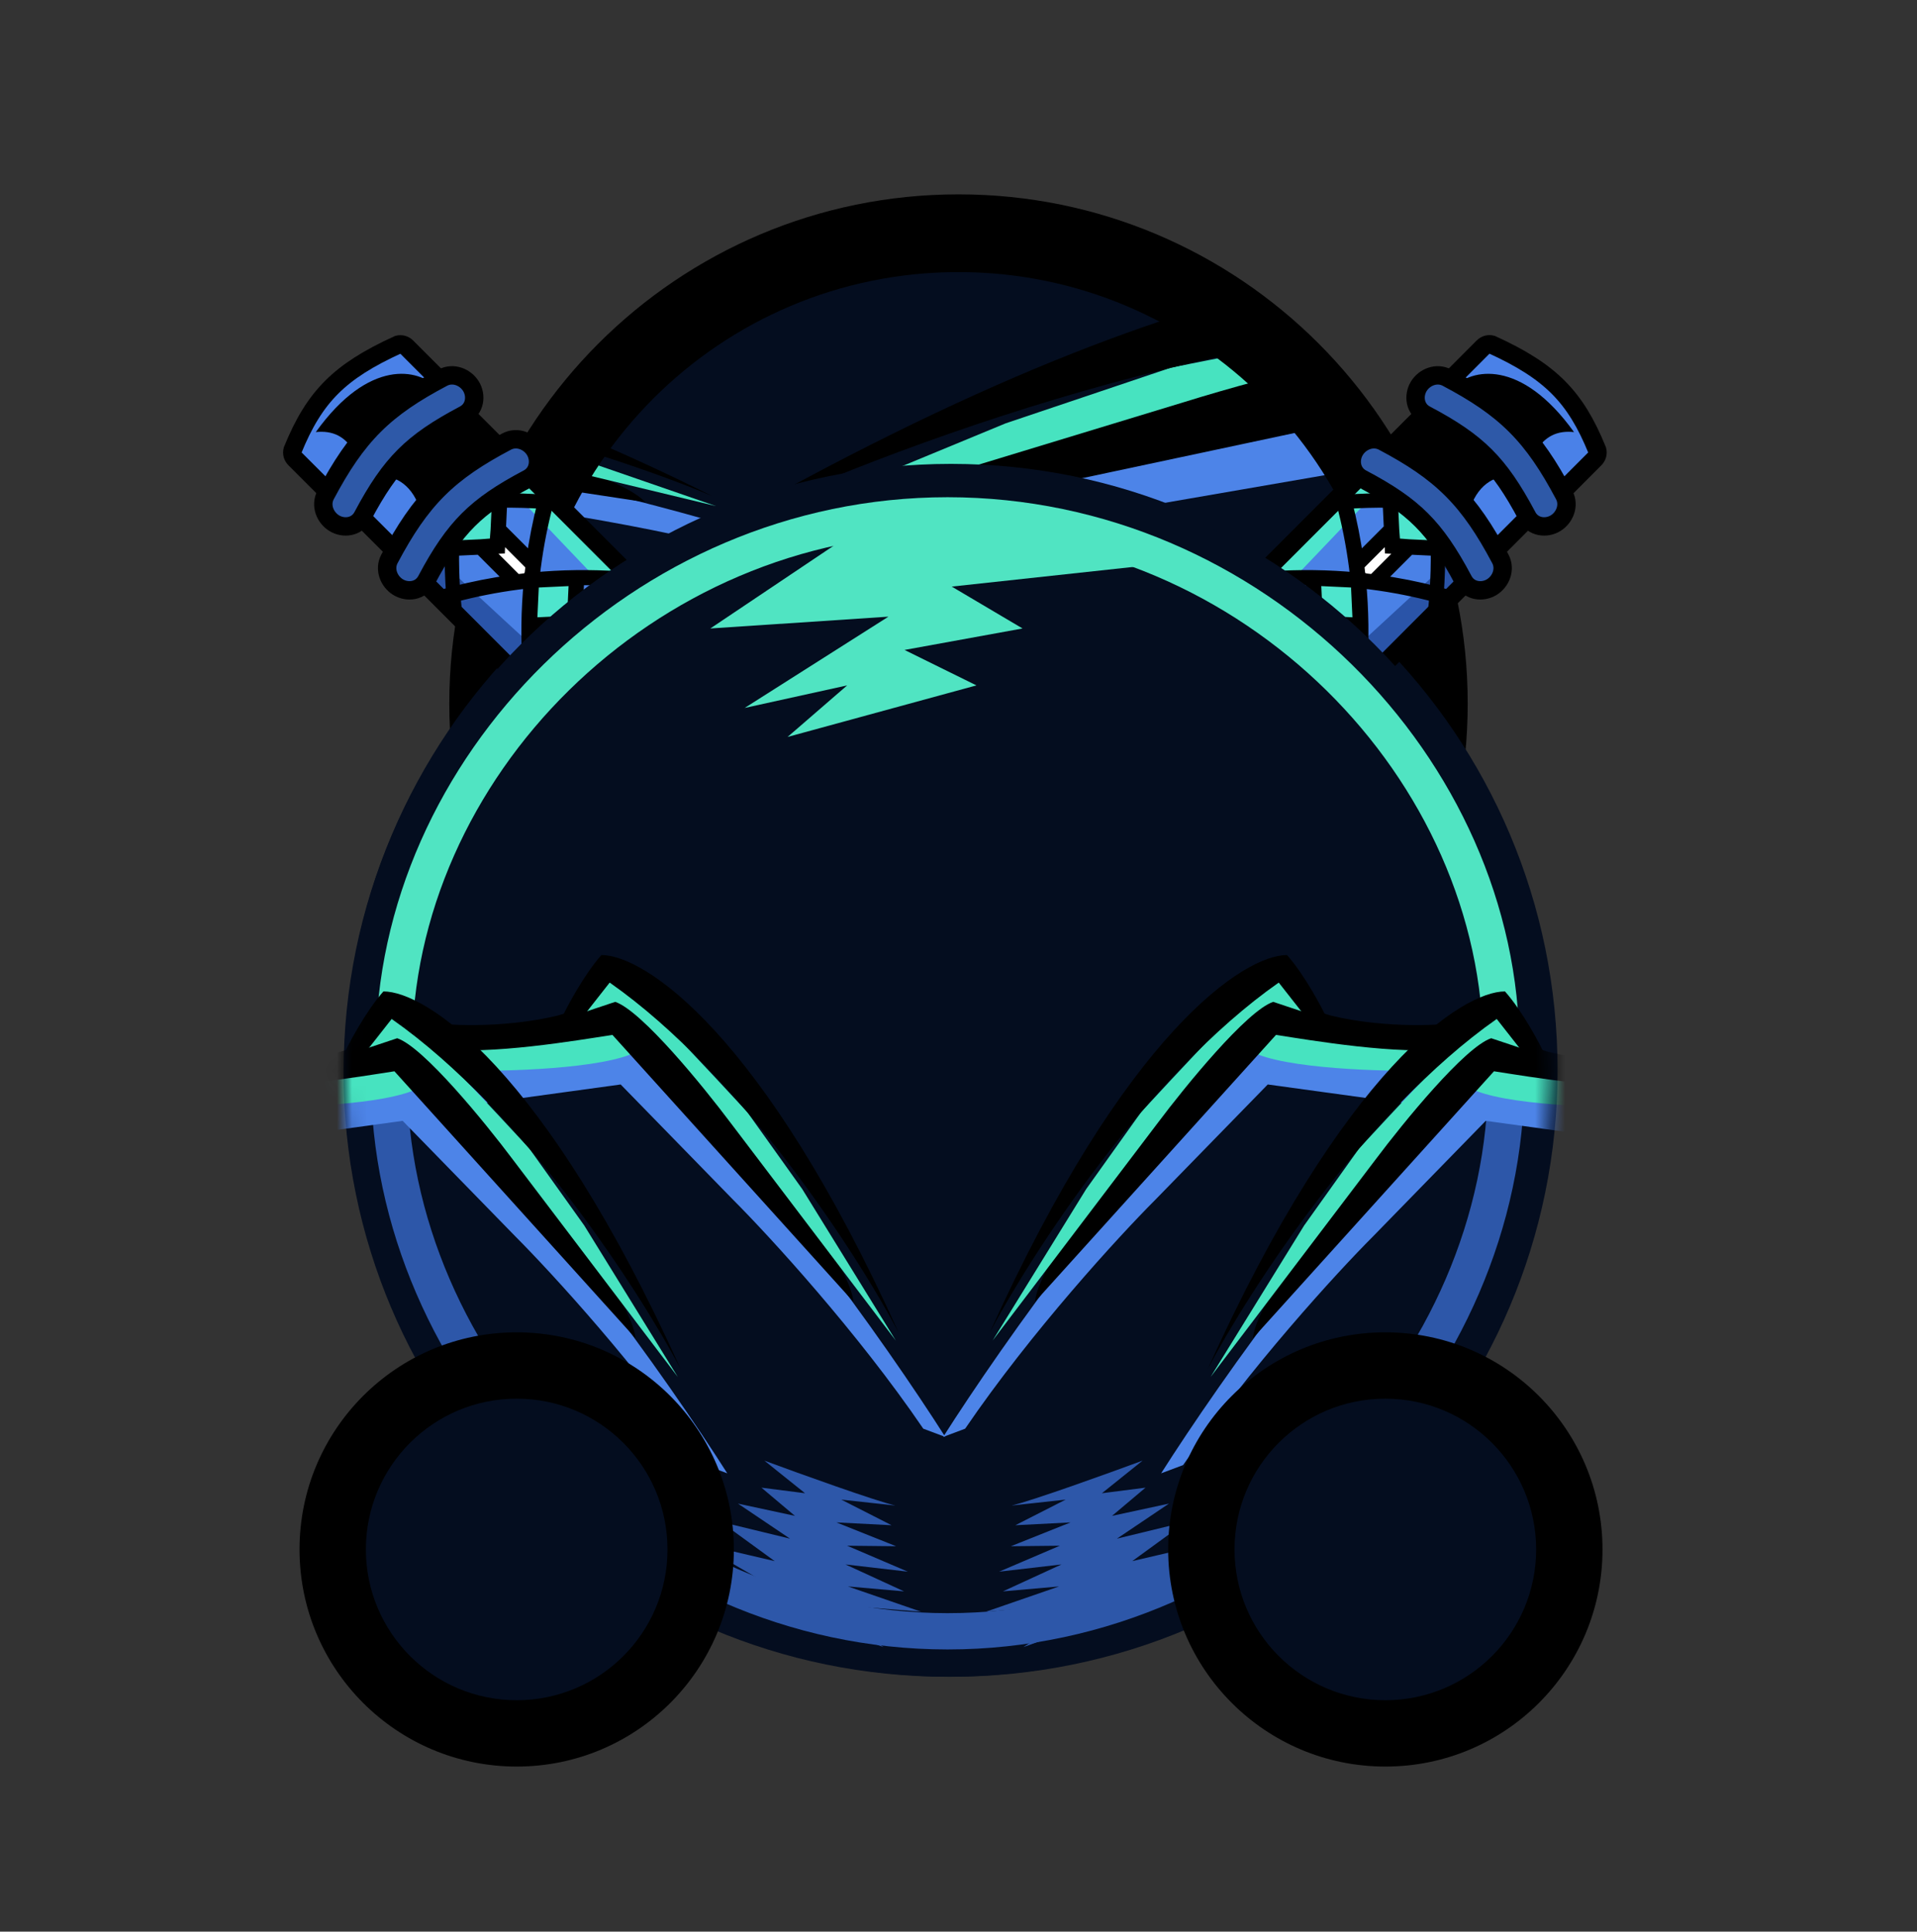 <svg width="128" height="129" viewBox="0 0 128 129" fill="none" xmlns="http://www.w3.org/2000/svg">
<rect x="0" y="0" width="128" height="129" fill="#333333" stroke="none"/>
<path d="M96.107 48.536C97.165 31.018 83.822 15.958 66.305 14.898C48.787 13.838 33.728 27.18 32.67 44.698C31.612 62.215 44.955 77.275 62.472 78.335C79.99 79.395 95.048 66.054 96.107 48.536Z" fill="#040D1F"/>
<mask id="mask0" mask-type="alpha" maskUnits="userSpaceOnUse" x="32" y="14" width="65" height="65">
<path d="M96.107 48.536C97.165 31.018 83.822 15.958 66.305 14.898C48.787 13.838 33.728 27.18 32.67 44.698C31.612 62.215 44.955 77.275 62.472 78.335C79.99 79.395 95.048 66.054 96.107 48.536Z" fill="#040D1F"/>
</mask>
<g mask="url(#mask0)">
<path d="M30.168 33.311L16.996 31.829L8.895 40.325L5.475 39.34L16.348 29.196C27.944 29.076 47.549 34.574 55.902 37.338L54.059 37.956C44.864 35.235 34.3 33.726 30.168 33.311Z" fill="#4D84E8"/>
<path d="M12.128 26.846L9.406 30.747C6.517 34.437 2.323 37.472 1.14 37.942L3.429 38.974C7.04 36.769 11.911 31.319 13.946 29.116L43.092 33.535C40.235 30.551 22.012 27.143 18.104 26.644C15.764 25.767 13.145 26.414 12.128 26.846Z" fill="black"/>
<path d="M10.97 25.767L10.867 29.288L12.444 26.878C14.601 26.068 22.43 27.666 26.075 28.567L47.804 33.797L34.06 29.047L26.584 27.013C22.523 26.445 14.113 25.312 12.953 25.325C11.794 25.337 11.148 25.625 10.97 25.767Z" fill="#47E3C0"/>
<path d="M9.176 24.624C9.044 26.794 9.578 29.747 9.862 30.953L11.108 29.954L11.109 25.942C24.353 24.959 40.929 30.325 47.561 33.131C23.405 21.076 11.906 22.437 9.176 24.624Z" fill="black"/>
<path d="M73.387 34.34L93.074 30.934L106.021 42.995L111.079 41.208L93.814 26.915C76.356 27.768 47.347 37.791 35.026 42.696L37.855 43.46C51.447 38.547 67.206 35.333 73.387 34.34Z" fill="#4D84E8"/>
<path d="M110.601 41.284L114.038 40.001C103.488 32.528 98.86 27.323 97.725 25.555L93.726 26.441C95.846 30.587 105.86 38.064 110.601 41.284Z" fill="#47E3C0"/>
<path d="M99.954 23.003L104.397 28.628C109.074 33.923 115.655 38.116 117.477 38.717L114.125 40.474C108.495 37.478 100.68 29.713 97.422 26.579L53.962 35.829C57.995 31.086 85.11 24.331 90.945 23.231C94.386 21.703 98.385 22.442 99.954 23.003Z" fill="black"/>
<path d="M101.598 21.276L102.066 26.564L99.478 23.079C96.161 22.052 84.525 25.156 79.121 26.836L46.894 36.645L67.15 28.271L78.217 24.544C84.275 23.327 96.828 20.872 98.574 20.786C100.32 20.701 101.318 21.077 101.598 21.276Z" fill="#47E3C0"/>
<path d="M104.193 19.396C104.586 22.648 104.046 27.14 103.727 28.979L101.762 27.588L101.403 21.551C81.389 21.255 56.927 30.807 47.198 35.62C82.468 15.328 99.891 16.349 104.193 19.396Z" fill="black"/>
</g>
<path fill-rule="evenodd" clip-rule="evenodd" d="M64 12.98C82.778 12.979 98 28.201 98 46.979C98 65.757 82.778 80.98 64 80.98C45.222 80.981 30 65.759 30 46.981C30 28.204 45.222 12.981 64 12.98ZM92.81 46.979C92.81 31.068 79.911 18.17 64 18.171C48.089 18.171 35.19 31.07 35.19 46.981C35.19 62.892 48.089 75.79 64 75.79C79.911 75.789 92.81 62.89 92.81 46.979Z" fill="black"/>
<path d="M23 71.479C23 49.111 41.144 30.979 63.5 30.979C85.856 30.979 104 49.111 104 71.479C104 93.847 85.856 111.979 63.5 111.979C41.144 111.979 23 93.847 23 71.479Z" fill="#040D1F"/>
<path d="M28.613 38.997L56.936 66.914L60.525 63.396L31.114 34.979C29.139 37.254 28.24 38.78 28.613 38.997Z" fill="#2A54A8"/>
<path d="M60.399 63.27L63.516 60.216L34.434 31.335C33.285 31.799 31.505 32.788 30.276 34.142L60.399 63.27Z" fill="#4EE5CD"/>
<path d="M60.709 63.944C54.418 60.66 35.599 43.273 28.746 36.835C29.549 33.443 32.221 32.233 33.281 31.807C50.663 49.907 57.631 57.681 60.709 63.944Z" fill="#4A81E6"/>
<path d="M32.152 36.648L34.079 38.827L35.551 38.598L35.592 37.312L33.54 35.258L33.395 36.44L32.152 36.648Z" fill="white"/>
<path d="M37.105 41.607L39.032 43.786L40.504 43.557L40.545 42.271L38.493 40.217L38.348 41.399L37.105 41.607Z" fill="white"/>
<path d="M42.1 46.607L44.027 48.786L45.498 48.558L45.54 47.271L43.488 45.217L43.343 46.4L42.1 46.607Z" fill="white"/>
<path d="M47.529 52.043L49.457 54.222L50.928 53.994L50.97 52.708L48.918 50.653L48.773 51.836L47.529 52.043Z" fill="white"/>
<path d="M52.524 57.044L54.451 59.223L55.923 58.994L55.964 57.708L53.913 55.654L53.767 56.837L52.524 57.044Z" fill="white"/>
<path d="M30.152 36.487L30.457 33.499L33.442 33.397L33.374 36.419L30.152 36.487Z" fill="#4EE5CD"/>
<path d="M35.308 41.649L35.613 38.66L38.598 38.559L38.53 41.581L35.308 41.649Z" fill="#4EE5CD"/>
<path d="M40.345 46.691L40.65 43.703L43.635 43.601L43.567 46.624L40.345 46.691Z" fill="#4EE5CD"/>
<path d="M45.45 51.802L45.755 48.814L48.739 48.712L48.672 51.734L45.45 51.802Z" fill="#4EE5CD"/>
<path d="M50.707 57.066L51.012 54.078L53.997 53.976L53.929 56.998L50.707 57.066Z" fill="#4EE5CD"/>
<path d="M55.778 62.142L56.083 59.154L59.068 59.052L59 62.075L55.778 62.142Z" fill="#4EE5CD"/>
<mask id="path-19-outside-1" maskUnits="userSpaceOnUse" x="25.13" y="28.442" width="40.282" height="40.329" fill="black">
<rect fill="white" x="25.13" y="28.442" width="40.282" height="40.329"/>
<path fill-rule="evenodd" clip-rule="evenodd" d="M29.42 39.812C29.672 39.739 29.929 39.668 30.191 39.599C30.12 38.615 30.092 37.655 30.1 36.722L30.096 36.722L30.102 36.588C30.112 35.784 30.15 35 30.212 34.238L30.237 33.692C30.064 33.71 29.892 33.73 29.721 33.751L30.498 32.973C30.477 33.144 30.457 33.316 30.439 33.49L30.98 33.465C31.741 33.403 32.523 33.365 33.327 33.355L33.466 33.348L33.466 33.353C34.397 33.344 35.356 33.373 36.339 33.444C36.369 33.328 36.4 33.213 36.432 33.099L36.624 33.291C36.608 33.348 36.593 33.405 36.578 33.462C36.656 33.468 36.735 33.474 36.814 33.481L36.957 33.625C36.819 33.613 36.681 33.602 36.543 33.592C36.193 34.915 35.899 36.36 35.699 37.911L35.615 38.636C37.441 38.463 39.398 38.423 41.462 38.572C41.492 38.457 41.523 38.342 41.555 38.228L41.747 38.42C41.731 38.477 41.716 38.533 41.7 38.591C41.779 38.597 41.858 38.603 41.937 38.61L42.129 38.803C41.97 38.789 41.812 38.776 41.654 38.765C41.255 40.28 40.931 41.955 40.736 43.765L40.75 43.764C42.572 43.591 44.525 43.552 46.585 43.701C46.615 43.586 46.646 43.471 46.677 43.356L46.87 43.549C46.854 43.605 46.839 43.662 46.823 43.719C46.902 43.726 46.98 43.732 47.059 43.739L47.252 43.931C47.093 43.918 46.934 43.905 46.777 43.894C46.426 45.226 46.133 46.683 45.935 48.245L45.86 48.894C47.686 48.721 49.643 48.681 51.708 48.83C51.738 48.714 51.769 48.599 51.8 48.485L51.992 48.678C51.977 48.734 51.962 48.791 51.946 48.848C52.025 48.855 52.103 48.861 52.182 48.868L52.374 49.06C52.216 49.047 52.057 49.034 51.9 49.023C51.552 50.342 51.261 51.782 51.064 53.327L50.986 54.004L51.436 53.983C52.219 53.919 53.025 53.88 53.853 53.869L53.958 53.864L53.958 53.868C54.872 53.86 55.812 53.887 56.775 53.955C56.809 53.825 56.843 53.697 56.879 53.569L57.115 53.807C57.1 53.863 57.084 53.92 57.069 53.977C57.148 53.983 57.226 53.99 57.305 53.997L57.497 54.189C57.338 54.175 57.18 54.163 57.023 54.151C56.627 55.653 56.305 57.312 56.11 59.102C57.992 58.926 60.014 58.892 62.147 59.061C62.163 59.004 62.178 58.947 62.194 58.891L63.61 60.309L61.413 62.509C61.595 61.366 61.826 60.286 62.09 59.276C61.051 59.203 60.039 59.177 59.058 59.192L58.917 62.203L55.909 62.344C55.894 63.327 55.92 64.34 55.993 65.38C57.002 65.115 58.08 64.884 59.222 64.702L56.751 67.176L55.182 65.605C55.378 65.547 55.577 65.492 55.779 65.437C55.61 63.301 55.644 61.277 55.82 59.393C54.031 59.588 52.374 59.911 50.875 60.307C50.9 60.664 50.932 61.024 50.969 61.387L50.777 61.194C50.748 60.912 50.722 60.632 50.7 60.353C50.499 60.408 50.3 60.463 50.104 60.52L49.867 60.283C50.132 60.206 50.403 60.131 50.678 60.059C50.61 59.094 50.583 58.154 50.592 57.239L50.588 57.239L50.593 57.138C50.603 56.309 50.642 55.502 50.706 54.719L50.727 54.263L50.072 54.338C48.521 54.536 47.075 54.828 45.752 55.178C45.778 55.535 45.809 55.895 45.846 56.258L45.654 56.066C45.625 55.783 45.6 55.503 45.578 55.224C45.376 55.279 45.177 55.334 44.981 55.392L44.788 55.199C45.041 55.126 45.298 55.054 45.559 54.985C45.41 52.919 45.45 50.959 45.623 49.131L44.999 49.203C43.429 49.401 41.967 49.696 40.629 50.049C40.655 50.406 40.686 50.766 40.723 51.129L40.531 50.937C40.502 50.654 40.477 50.374 40.455 50.095C40.253 50.15 40.054 50.206 39.858 50.263L39.666 50.07C39.918 49.997 40.175 49.926 40.437 49.856C40.288 47.796 40.327 45.842 40.499 44.02L40.5 44.001C38.692 44.196 37.019 44.521 35.506 44.92C35.532 45.277 35.563 45.637 35.6 46L35.408 45.808C35.379 45.526 35.354 45.245 35.332 44.967C35.13 45.021 34.931 45.077 34.735 45.134L34.543 44.941C34.795 44.868 35.052 44.797 35.314 44.728C35.165 42.663 35.204 40.705 35.377 38.879L35.377 38.874L34.653 38.958C33.104 39.158 31.66 39.452 30.339 39.803C30.364 40.14 30.394 40.48 30.429 40.823L30.285 40.679C30.256 40.397 30.231 40.116 30.209 39.838C30.007 39.892 29.808 39.948 29.612 40.005L29.42 39.812ZM30.246 36.715C30.233 37.639 30.257 38.59 30.322 39.565C31.528 39.252 32.834 38.987 34.227 38.797L32.062 36.63L30.246 36.715ZM35.504 37.742C35.466 38.039 35.431 38.341 35.4 38.647L35.388 38.647L35.387 38.659C35.083 38.69 34.781 38.725 34.484 38.763L32.341 36.617L33.315 36.571L33.36 35.595L35.504 37.742ZM33.373 35.317L35.538 37.484C35.727 36.09 35.992 34.782 36.305 33.575C35.331 33.51 34.382 33.486 33.459 33.498L33.373 35.317ZM33.165 35.39L33.251 33.563L30.442 33.695L30.31 36.507L32.123 36.422L33.092 36.348L33.165 35.39ZM35.576 38.999C35.581 38.949 35.586 38.9 35.591 38.85C35.639 38.845 35.687 38.84 35.736 38.836L38.393 38.711L38.283 41.06L38.248 41.51L37.784 41.546L35.452 41.655L35.576 38.999ZM35.417 41.862L37.205 41.778L39.35 43.926C37.974 44.113 36.683 44.374 35.49 44.682C35.426 43.717 35.404 42.776 35.417 41.862ZM40.518 43.775L40.51 43.775L40.51 43.783L39.603 43.888L37.491 41.773L37.793 41.75L38.457 41.719L38.487 41.07L38.511 40.752L40.623 42.866L40.518 43.775ZM41.416 38.748C41.108 39.943 40.848 41.235 40.661 42.613L38.515 40.465L38.599 38.676C39.513 38.663 40.453 38.685 41.416 38.748ZM40.612 49.811C40.549 48.846 40.527 47.905 40.54 46.99L42.327 46.906L44.472 49.054C43.097 49.242 41.806 49.503 40.612 49.811ZM43.417 45.928L43.364 46.632L42.648 46.686L40.575 46.783L40.698 44.14C40.703 44.086 40.708 44.032 40.714 43.979C40.766 43.974 40.818 43.968 40.87 43.963L43.515 43.839L43.417 45.928ZM43.579 46.847L42.657 46.891L42.607 46.895L44.73 49.02C45.031 48.982 45.336 48.947 45.645 48.915C45.676 48.606 45.711 48.301 45.75 47.999L43.627 45.873L43.621 45.938L43.579 46.847ZM45.784 47.741L43.638 45.593L43.722 43.805C44.635 43.792 45.575 43.814 46.539 43.877C46.231 45.072 45.971 46.364 45.784 47.741ZM45.735 54.94C45.672 53.98 45.65 53.045 45.663 52.135L47.465 52.05L49.595 54.183C48.22 54.371 46.929 54.632 45.735 54.94ZM50.77 54.014C50.801 53.715 50.835 53.42 50.872 53.128L48.769 51.022L48.736 51.587L48.717 51.992L48.268 52.013L47.749 52.043L49.853 54.149C50.144 54.112 50.439 54.078 50.737 54.047L50.739 54.016L50.77 54.014ZM50.907 52.87L48.776 50.737L48.861 48.934C49.769 48.921 50.704 48.943 51.662 49.006C51.354 50.201 51.094 51.493 50.907 52.87ZM48.654 48.983L48.532 51.579L48.52 51.793L48.26 51.808L45.713 51.928L45.844 49.115L48.654 48.983ZM50.96 54.237C50.94 54.428 50.922 54.62 50.906 54.814L50.803 57.024L53.468 56.899L53.608 56.888L53.618 56.764L53.744 54.08L51.532 54.183C51.34 54.2 51.149 54.217 50.96 54.237ZM53.807 57.088L53.478 57.103L52.851 57.151L54.931 59.233C55.232 59.195 55.537 59.16 55.846 59.128C55.877 58.819 55.912 58.514 55.951 58.212L53.871 56.13L53.822 56.774L53.807 57.088ZM52.555 57.147L50.786 57.229C50.773 58.133 50.794 59.061 50.855 60.013C52.037 59.71 53.314 59.453 54.674 59.267L52.555 57.147ZM56.729 54.132C56.426 55.315 56.17 56.593 55.985 57.955L53.866 55.833L53.949 54.063C54.851 54.05 55.779 54.071 56.729 54.132ZM55.913 62.139L58.721 62.008L58.853 59.196L58.821 59.197L57.096 59.278C56.754 59.302 56.416 59.332 56.082 59.365C56.048 59.7 56.019 60.04 55.994 60.384L55.914 62.113L55.913 62.139Z"/>
</mask>
<path fill-rule="evenodd" clip-rule="evenodd" d="M29.42 39.812C29.672 39.739 29.929 39.668 30.191 39.599C30.12 38.615 30.092 37.655 30.1 36.722L30.096 36.722L30.102 36.588C30.112 35.784 30.15 35 30.212 34.238L30.237 33.692C30.064 33.71 29.892 33.73 29.721 33.751L30.498 32.973C30.477 33.144 30.457 33.316 30.439 33.49L30.98 33.465C31.741 33.403 32.523 33.365 33.327 33.355L33.466 33.348L33.466 33.353C34.397 33.344 35.356 33.373 36.339 33.444C36.369 33.328 36.4 33.213 36.432 33.099L36.624 33.291C36.608 33.348 36.593 33.405 36.578 33.462C36.656 33.468 36.735 33.474 36.814 33.481L36.957 33.625C36.819 33.613 36.681 33.602 36.543 33.592C36.193 34.915 35.899 36.36 35.699 37.911L35.615 38.636C37.441 38.463 39.398 38.423 41.462 38.572C41.492 38.457 41.523 38.342 41.555 38.228L41.747 38.42C41.731 38.477 41.716 38.533 41.7 38.591C41.779 38.597 41.858 38.603 41.937 38.61L42.129 38.803C41.97 38.789 41.812 38.776 41.654 38.765C41.255 40.28 40.931 41.955 40.736 43.765L40.75 43.764C42.572 43.591 44.525 43.552 46.585 43.701C46.615 43.586 46.646 43.471 46.677 43.356L46.87 43.549C46.854 43.605 46.839 43.662 46.823 43.719C46.902 43.726 46.98 43.732 47.059 43.739L47.252 43.931C47.093 43.918 46.934 43.905 46.777 43.894C46.426 45.226 46.133 46.683 45.935 48.245L45.86 48.894C47.686 48.721 49.643 48.681 51.708 48.83C51.738 48.714 51.769 48.599 51.8 48.485L51.992 48.678C51.977 48.734 51.962 48.791 51.946 48.848C52.025 48.855 52.103 48.861 52.182 48.868L52.374 49.06C52.216 49.047 52.057 49.034 51.9 49.023C51.552 50.342 51.261 51.782 51.064 53.327L50.986 54.004L51.436 53.983C52.219 53.919 53.025 53.88 53.853 53.869L53.958 53.864L53.958 53.868C54.872 53.86 55.812 53.887 56.775 53.955C56.809 53.825 56.843 53.697 56.879 53.569L57.115 53.807C57.1 53.863 57.084 53.92 57.069 53.977C57.148 53.983 57.226 53.99 57.305 53.997L57.497 54.189C57.338 54.175 57.18 54.163 57.023 54.151C56.627 55.653 56.305 57.312 56.11 59.102C57.992 58.926 60.014 58.892 62.147 59.061C62.163 59.004 62.178 58.947 62.194 58.891L63.61 60.309L61.413 62.509C61.595 61.366 61.826 60.286 62.09 59.276C61.051 59.203 60.039 59.177 59.058 59.192L58.917 62.203L55.909 62.344C55.894 63.327 55.92 64.34 55.993 65.38C57.002 65.115 58.08 64.884 59.222 64.702L56.751 67.176L55.182 65.605C55.378 65.547 55.577 65.492 55.779 65.437C55.61 63.301 55.644 61.277 55.82 59.393C54.031 59.588 52.374 59.911 50.875 60.307C50.9 60.664 50.932 61.024 50.969 61.387L50.777 61.194C50.748 60.912 50.722 60.632 50.7 60.353C50.499 60.408 50.3 60.463 50.104 60.52L49.867 60.283C50.132 60.206 50.403 60.131 50.678 60.059C50.61 59.094 50.583 58.154 50.592 57.239L50.588 57.239L50.593 57.138C50.603 56.309 50.642 55.502 50.706 54.719L50.727 54.263L50.072 54.338C48.521 54.536 47.075 54.828 45.752 55.178C45.778 55.535 45.809 55.895 45.846 56.258L45.654 56.066C45.625 55.783 45.6 55.503 45.578 55.224C45.376 55.279 45.177 55.334 44.981 55.392L44.788 55.199C45.041 55.126 45.298 55.054 45.559 54.985C45.41 52.919 45.45 50.959 45.623 49.131L44.999 49.203C43.429 49.401 41.967 49.696 40.629 50.049C40.655 50.406 40.686 50.766 40.723 51.129L40.531 50.937C40.502 50.654 40.477 50.374 40.455 50.095C40.253 50.15 40.054 50.206 39.858 50.263L39.666 50.07C39.918 49.997 40.175 49.926 40.437 49.856C40.288 47.796 40.327 45.842 40.499 44.02L40.5 44.001C38.692 44.196 37.019 44.521 35.506 44.92C35.532 45.277 35.563 45.637 35.6 46L35.408 45.808C35.379 45.526 35.354 45.245 35.332 44.967C35.13 45.021 34.931 45.077 34.735 45.134L34.543 44.941C34.795 44.868 35.052 44.797 35.314 44.728C35.165 42.663 35.204 40.705 35.377 38.879L35.377 38.874L34.653 38.958C33.104 39.158 31.66 39.452 30.339 39.803C30.364 40.14 30.394 40.48 30.429 40.823L30.285 40.679C30.256 40.397 30.231 40.116 30.209 39.838C30.007 39.892 29.808 39.948 29.612 40.005L29.42 39.812ZM30.246 36.715C30.233 37.639 30.257 38.59 30.322 39.565C31.528 39.252 32.834 38.987 34.227 38.797L32.062 36.63L30.246 36.715ZM35.504 37.742C35.466 38.039 35.431 38.341 35.4 38.647L35.388 38.647L35.387 38.659C35.083 38.69 34.781 38.725 34.484 38.763L32.341 36.617L33.315 36.571L33.36 35.595L35.504 37.742ZM33.373 35.317L35.538 37.484C35.727 36.09 35.992 34.782 36.305 33.575C35.331 33.51 34.382 33.486 33.459 33.498L33.373 35.317ZM33.165 35.39L33.251 33.563L30.442 33.695L30.31 36.507L32.123 36.422L33.092 36.348L33.165 35.39ZM35.576 38.999C35.581 38.949 35.586 38.9 35.591 38.85C35.639 38.845 35.687 38.84 35.736 38.836L38.393 38.711L38.283 41.06L38.248 41.51L37.784 41.546L35.452 41.655L35.576 38.999ZM35.417 41.862L37.205 41.778L39.35 43.926C37.974 44.113 36.683 44.374 35.49 44.682C35.426 43.717 35.404 42.776 35.417 41.862ZM40.518 43.775L40.51 43.775L40.51 43.783L39.603 43.888L37.491 41.773L37.793 41.75L38.457 41.719L38.487 41.07L38.511 40.752L40.623 42.866L40.518 43.775ZM41.416 38.748C41.108 39.943 40.848 41.235 40.661 42.613L38.515 40.465L38.599 38.676C39.513 38.663 40.453 38.685 41.416 38.748ZM40.612 49.811C40.549 48.846 40.527 47.905 40.54 46.99L42.327 46.906L44.472 49.054C43.097 49.242 41.806 49.503 40.612 49.811ZM43.417 45.928L43.364 46.632L42.648 46.686L40.575 46.783L40.698 44.14C40.703 44.086 40.708 44.032 40.714 43.979C40.766 43.974 40.818 43.968 40.87 43.963L43.515 43.839L43.417 45.928ZM43.579 46.847L42.657 46.891L42.607 46.895L44.73 49.02C45.031 48.982 45.336 48.947 45.645 48.915C45.676 48.606 45.711 48.301 45.75 47.999L43.627 45.873L43.621 45.938L43.579 46.847ZM45.784 47.741L43.638 45.593L43.722 43.805C44.635 43.792 45.575 43.814 46.539 43.877C46.231 45.072 45.971 46.364 45.784 47.741ZM45.735 54.94C45.672 53.98 45.65 53.045 45.663 52.135L47.465 52.05L49.595 54.183C48.22 54.371 46.929 54.632 45.735 54.94ZM50.77 54.014C50.801 53.715 50.835 53.42 50.872 53.128L48.769 51.022L48.736 51.587L48.717 51.992L48.268 52.013L47.749 52.043L49.853 54.149C50.144 54.112 50.439 54.078 50.737 54.047L50.739 54.016L50.77 54.014ZM50.907 52.87L48.776 50.737L48.861 48.934C49.769 48.921 50.704 48.943 51.662 49.006C51.354 50.201 51.094 51.493 50.907 52.87ZM48.654 48.983L48.532 51.579L48.52 51.793L48.26 51.808L45.713 51.928L45.844 49.115L48.654 48.983ZM50.96 54.237C50.94 54.428 50.922 54.62 50.906 54.814L50.803 57.024L53.468 56.899L53.608 56.888L53.618 56.764L53.744 54.08L51.532 54.183C51.34 54.2 51.149 54.217 50.96 54.237ZM53.807 57.088L53.478 57.103L52.851 57.151L54.931 59.233C55.232 59.195 55.537 59.16 55.846 59.128C55.877 58.819 55.912 58.514 55.951 58.212L53.871 56.13L53.822 56.774L53.807 57.088ZM52.555 57.147L50.786 57.229C50.773 58.133 50.794 59.061 50.855 60.013C52.037 59.71 53.314 59.453 54.674 59.267L52.555 57.147ZM56.729 54.132C56.426 55.315 56.17 56.593 55.985 57.955L53.866 55.833L53.949 54.063C54.851 54.05 55.779 54.071 56.729 54.132ZM55.913 62.139L58.721 62.008L58.853 59.196L58.821 59.197L57.096 59.278C56.754 59.302 56.416 59.332 56.082 59.365C56.048 59.7 56.019 60.04 55.994 60.384L55.914 62.113L55.913 62.139Z" fill="black"/>
<path fill-rule="evenodd" clip-rule="evenodd" d="M29.42 39.812C29.672 39.739 29.929 39.668 30.191 39.599C30.12 38.615 30.092 37.655 30.1 36.722L30.096 36.722L30.102 36.588C30.112 35.784 30.15 35 30.212 34.238L30.237 33.692C30.064 33.71 29.892 33.73 29.721 33.751L30.498 32.973C30.477 33.144 30.457 33.316 30.439 33.49L30.98 33.465C31.741 33.403 32.523 33.365 33.327 33.355L33.466 33.348L33.466 33.353C34.397 33.344 35.356 33.373 36.339 33.444C36.369 33.328 36.4 33.213 36.432 33.099L36.624 33.291C36.608 33.348 36.593 33.405 36.578 33.462C36.656 33.468 36.735 33.474 36.814 33.481L36.957 33.625C36.819 33.613 36.681 33.602 36.543 33.592C36.193 34.915 35.899 36.36 35.699 37.911L35.615 38.636C37.441 38.463 39.398 38.423 41.462 38.572C41.492 38.457 41.523 38.342 41.555 38.228L41.747 38.42C41.731 38.477 41.716 38.533 41.7 38.591C41.779 38.597 41.858 38.603 41.937 38.61L42.129 38.803C41.97 38.789 41.812 38.776 41.654 38.765C41.255 40.28 40.931 41.955 40.736 43.765L40.75 43.764C42.572 43.591 44.525 43.552 46.585 43.701C46.615 43.586 46.646 43.471 46.677 43.356L46.87 43.549C46.854 43.605 46.839 43.662 46.823 43.719C46.902 43.726 46.98 43.732 47.059 43.739L47.252 43.931C47.093 43.918 46.934 43.905 46.777 43.894C46.426 45.226 46.133 46.683 45.935 48.245L45.86 48.894C47.686 48.721 49.643 48.681 51.708 48.83C51.738 48.714 51.769 48.599 51.8 48.485L51.992 48.678C51.977 48.734 51.962 48.791 51.946 48.848C52.025 48.855 52.103 48.861 52.182 48.868L52.374 49.06C52.216 49.047 52.057 49.034 51.9 49.023C51.552 50.342 51.261 51.782 51.064 53.327L50.986 54.004L51.436 53.983C52.219 53.919 53.025 53.88 53.853 53.869L53.958 53.864L53.958 53.868C54.872 53.86 55.812 53.887 56.775 53.955C56.809 53.825 56.843 53.697 56.879 53.569L57.115 53.807C57.1 53.863 57.084 53.92 57.069 53.977C57.148 53.983 57.226 53.99 57.305 53.997L57.497 54.189C57.338 54.175 57.18 54.163 57.023 54.151C56.627 55.653 56.305 57.312 56.11 59.102C57.992 58.926 60.014 58.892 62.147 59.061C62.163 59.004 62.178 58.947 62.194 58.891L63.61 60.309L61.413 62.509C61.595 61.366 61.826 60.286 62.09 59.276C61.051 59.203 60.039 59.177 59.058 59.192L58.917 62.203L55.909 62.344C55.894 63.327 55.92 64.34 55.993 65.38C57.002 65.115 58.08 64.884 59.222 64.702L56.751 67.176L55.182 65.605C55.378 65.547 55.577 65.492 55.779 65.437C55.61 63.301 55.644 61.277 55.82 59.393C54.031 59.588 52.374 59.911 50.875 60.307C50.9 60.664 50.932 61.024 50.969 61.387L50.777 61.194C50.748 60.912 50.722 60.632 50.7 60.353C50.499 60.408 50.3 60.463 50.104 60.52L49.867 60.283C50.132 60.206 50.403 60.131 50.678 60.059C50.61 59.094 50.583 58.154 50.592 57.239L50.588 57.239L50.593 57.138C50.603 56.309 50.642 55.502 50.706 54.719L50.727 54.263L50.072 54.338C48.521 54.536 47.075 54.828 45.752 55.178C45.778 55.535 45.809 55.895 45.846 56.258L45.654 56.066C45.625 55.783 45.6 55.503 45.578 55.224C45.376 55.279 45.177 55.334 44.981 55.392L44.788 55.199C45.041 55.126 45.298 55.054 45.559 54.985C45.41 52.919 45.45 50.959 45.623 49.131L44.999 49.203C43.429 49.401 41.967 49.696 40.629 50.049C40.655 50.406 40.686 50.766 40.723 51.129L40.531 50.937C40.502 50.654 40.477 50.374 40.455 50.095C40.253 50.15 40.054 50.206 39.858 50.263L39.666 50.07C39.918 49.997 40.175 49.926 40.437 49.856C40.288 47.796 40.327 45.842 40.499 44.02L40.5 44.001C38.692 44.196 37.019 44.521 35.506 44.92C35.532 45.277 35.563 45.637 35.6 46L35.408 45.808C35.379 45.526 35.354 45.245 35.332 44.967C35.13 45.021 34.931 45.077 34.735 45.134L34.543 44.941C34.795 44.868 35.052 44.797 35.314 44.728C35.165 42.663 35.204 40.705 35.377 38.879L35.377 38.874L34.653 38.958C33.104 39.158 31.66 39.452 30.339 39.803C30.364 40.14 30.394 40.48 30.429 40.823L30.285 40.679C30.256 40.397 30.231 40.116 30.209 39.838C30.007 39.892 29.808 39.948 29.612 40.005L29.42 39.812ZM30.246 36.715C30.233 37.639 30.257 38.59 30.322 39.565C31.528 39.252 32.834 38.987 34.227 38.797L32.062 36.63L30.246 36.715ZM35.504 37.742C35.466 38.039 35.431 38.341 35.4 38.647L35.388 38.647L35.387 38.659C35.083 38.69 34.781 38.725 34.484 38.763L32.341 36.617L33.315 36.571L33.36 35.595L35.504 37.742ZM33.373 35.317L35.538 37.484C35.727 36.09 35.992 34.782 36.305 33.575C35.331 33.51 34.382 33.486 33.459 33.498L33.373 35.317ZM33.165 35.39L33.251 33.563L30.442 33.695L30.31 36.507L32.123 36.422L33.092 36.348L33.165 35.39ZM35.576 38.999C35.581 38.949 35.586 38.9 35.591 38.85C35.639 38.845 35.687 38.84 35.736 38.836L38.393 38.711L38.283 41.06L38.248 41.51L37.784 41.546L35.452 41.655L35.576 38.999ZM35.417 41.862L37.205 41.778L39.35 43.926C37.974 44.113 36.683 44.374 35.49 44.682C35.426 43.717 35.404 42.776 35.417 41.862ZM40.518 43.775L40.51 43.775L40.51 43.783L39.603 43.888L37.491 41.773L37.793 41.75L38.457 41.719L38.487 41.07L38.511 40.752L40.623 42.866L40.518 43.775ZM41.416 38.748C41.108 39.943 40.848 41.235 40.661 42.613L38.515 40.465L38.599 38.676C39.513 38.663 40.453 38.685 41.416 38.748ZM40.612 49.811C40.549 48.846 40.527 47.905 40.54 46.99L42.327 46.906L44.472 49.054C43.097 49.242 41.806 49.503 40.612 49.811ZM43.417 45.928L43.364 46.632L42.648 46.686L40.575 46.783L40.698 44.14C40.703 44.086 40.708 44.032 40.714 43.979C40.766 43.974 40.818 43.968 40.87 43.963L43.515 43.839L43.417 45.928ZM43.579 46.847L42.657 46.891L42.607 46.895L44.73 49.02C45.031 48.982 45.336 48.947 45.645 48.915C45.676 48.606 45.711 48.301 45.75 47.999L43.627 45.873L43.621 45.938L43.579 46.847ZM45.784 47.741L43.638 45.593L43.722 43.805C44.635 43.792 45.575 43.814 46.539 43.877C46.231 45.072 45.971 46.364 45.784 47.741ZM45.735 54.94C45.672 53.98 45.65 53.045 45.663 52.135L47.465 52.05L49.595 54.183C48.22 54.371 46.929 54.632 45.735 54.94ZM50.77 54.014C50.801 53.715 50.835 53.42 50.872 53.128L48.769 51.022L48.736 51.587L48.717 51.992L48.268 52.013L47.749 52.043L49.853 54.149C50.144 54.112 50.439 54.078 50.737 54.047L50.739 54.016L50.77 54.014ZM50.907 52.87L48.776 50.737L48.861 48.934C49.769 48.921 50.704 48.943 51.662 49.006C51.354 50.201 51.094 51.493 50.907 52.87ZM48.654 48.983L48.532 51.579L48.52 51.793L48.26 51.808L45.713 51.928L45.844 49.115L48.654 48.983ZM50.96 54.237C50.94 54.428 50.922 54.62 50.906 54.814L50.803 57.024L53.468 56.899L53.608 56.888L53.618 56.764L53.744 54.08L51.532 54.183C51.34 54.2 51.149 54.217 50.96 54.237ZM53.807 57.088L53.478 57.103L52.851 57.151L54.931 59.233C55.232 59.195 55.537 59.16 55.846 59.128C55.877 58.819 55.912 58.514 55.951 58.212L53.871 56.13L53.822 56.774L53.807 57.088ZM52.555 57.147L50.786 57.229C50.773 58.133 50.794 59.061 50.855 60.013C52.037 59.71 53.314 59.453 54.674 59.267L52.555 57.147ZM56.729 54.132C56.426 55.315 56.17 56.593 55.985 57.955L53.866 55.833L53.949 54.063C54.851 54.05 55.779 54.071 56.729 54.132ZM55.913 62.139L58.721 62.008L58.853 59.196L58.821 59.197L57.096 59.278C56.754 59.302 56.416 59.332 56.082 59.365C56.048 59.7 56.019 60.04 55.994 60.384L55.914 62.113L55.913 62.139Z" stroke="black" stroke-width="0.819" mask="url(#path-19-outside-1)"/>
<path d="M19.693 30.639C19.537 30.482 19.481 30.261 19.537 30.064C20.276 28.246 21.068 26.94 22.139 25.868C23.212 24.794 24.601 23.92 26.586 23.016C26.78 22.964 26.999 23.02 27.153 23.175L29.493 25.517C27.836 26.625 26.53 27.621 25.357 28.78C24.18 29.942 23.15 31.253 22.029 32.976L19.693 30.639Z" fill="#4A81E8" stroke="black" stroke-width="1.228" stroke-linecap="round"/>
<path d="M30.498 27.058L33.541 30.105L29.761 33.158L29.71 33.2L29.669 33.251L26.619 37.035L23.572 33.984C24.494 32.243 25.354 30.997 26.405 29.949C27.457 28.9 28.726 28.025 30.498 27.058Z" fill="#4A81E8" stroke="black" stroke-width="1.228" stroke-linecap="round"/>
<path d="M27.561 38.132C29.305 34.425 30.886 32.884 34.637 31.047L63.737 60.182L56.661 67.266L27.561 38.132Z" stroke="black" stroke-width="1.228"/>
<path d="M33.831 29.488C31.932 30.491 30.486 31.445 29.247 32.681C28.009 33.917 27.035 35.379 26.003 37.324C25.636 38.015 25.967 38.83 26.572 39.205C27.193 39.59 28.082 39.487 28.47 38.757C29.441 36.927 30.278 35.705 31.272 34.713C32.265 33.722 33.471 32.905 35.256 31.961C35.987 31.575 36.092 30.685 35.709 30.062C35.336 29.456 34.522 29.122 33.831 29.488Z" fill="#2E59A8" stroke="black" stroke-width="1.228" stroke-linecap="round"/>
<path d="M29.569 25.219C27.67 26.222 26.224 27.176 24.986 28.412C23.748 29.648 22.773 31.11 21.741 33.055C21.374 33.746 21.705 34.561 22.311 34.936C22.931 35.321 23.82 35.218 24.208 34.488C25.179 32.658 26.016 31.436 27.01 30.444C28.003 29.453 29.209 28.636 30.995 27.692C31.725 27.306 31.83 26.416 31.447 25.793C31.074 25.186 30.26 24.853 29.569 25.219Z" fill="#2E59A8" stroke="black" stroke-width="1.228" stroke-linecap="round"/>
<path d="M23.683 30.228C23.064 29.121 22.195 28.738 21.087 28.855C24.644 23.9 27.979 24.636 29.139 25.883C28.185 25.651 24.8 29.002 23.683 30.228Z" fill="black"/>
<path d="M28.011 33.915C27.428 32.181 26.112 31.684 25.324 31.87C27.747 28.722 30.243 27.634 31.188 27.483L33.585 29.883C32.064 29.909 29.235 32.582 28.011 33.915Z" fill="black"/>
<path d="M97.57 38.997L69.248 66.913L65.658 63.395L95.07 34.979C97.044 37.253 97.943 38.78 97.57 38.997Z" fill="#2A54A8"/>
<path d="M65.785 63.27L62.668 60.216L91.75 31.335C92.898 31.799 94.679 32.788 95.908 34.142L65.785 63.27Z" fill="#4EE5CD"/>
<path d="M65.472 63.944C71.764 60.661 90.583 43.273 97.435 36.836C96.633 33.444 93.96 32.233 92.901 31.808C75.519 49.908 68.55 57.682 65.472 63.944Z" fill="#4A81E6"/>
<path d="M94.032 36.648L92.105 38.827L90.633 38.598L90.591 37.312L92.643 35.258L92.788 36.44L94.032 36.648Z" fill="white"/>
<path d="M89.079 41.607L87.151 43.786L85.68 43.557L85.638 42.271L87.69 40.217L87.835 41.399L89.079 41.607Z" fill="white"/>
<path d="M84.084 46.607L82.157 48.786L80.685 48.558L80.644 47.271L82.695 45.217L82.841 46.4L84.084 46.607Z" fill="white"/>
<path d="M78.654 52.043L76.727 54.222L75.255 53.994L75.214 52.708L77.266 50.653L77.411 51.836L78.654 52.043Z" fill="white"/>
<path d="M73.659 57.044L71.732 59.223L70.261 58.994L70.219 57.708L72.271 55.654L72.416 56.837L73.659 57.044Z" fill="white"/>
<path d="M96.031 36.487L95.726 33.499L92.741 33.397L92.809 36.419L96.031 36.487Z" fill="#4EE5CD"/>
<path d="M90.876 41.649L90.571 38.66L87.586 38.559L87.654 41.581L90.876 41.649Z" fill="#4EE5CD"/>
<path d="M85.839 46.691L85.534 43.703L82.549 43.601L82.617 46.624L85.839 46.691Z" fill="#4EE5CD"/>
<path d="M80.734 51.802L80.429 48.814L77.444 48.712L77.512 51.734L80.734 51.802Z" fill="#4EE5CD"/>
<path d="M75.477 57.066L75.171 54.078L72.187 53.976L72.254 56.998L75.477 57.066Z" fill="#4EE5CD"/>
<path d="M70.406 62.142L70.101 59.154L67.116 59.052L67.184 62.075L70.406 62.142Z" fill="#4EE5CD"/>
<mask id="path-31-outside-2" maskUnits="userSpaceOnUse" x="60.775" y="28.442" width="40.281" height="40.329" fill="black">
<rect fill="white" x="60.775" y="28.442" width="40.281" height="40.329"/>
<path fill-rule="evenodd" clip-rule="evenodd" d="M96.766 39.813C96.513 39.74 96.256 39.668 95.995 39.599C96.066 38.615 96.094 37.655 96.085 36.722L96.09 36.723L96.084 36.588C96.073 35.784 96.035 35 95.974 34.238L95.948 33.692C96.122 33.711 96.294 33.73 96.465 33.751L95.688 32.973C95.709 33.145 95.728 33.317 95.747 33.49L95.206 33.465C94.445 33.404 93.662 33.366 92.859 33.355L92.72 33.348L92.72 33.353C91.788 33.345 90.829 33.373 89.847 33.444C89.816 33.328 89.785 33.213 89.754 33.099L89.562 33.292C89.577 33.348 89.593 33.405 89.608 33.462C89.529 33.468 89.451 33.475 89.372 33.482L89.228 33.626C89.367 33.614 89.505 33.603 89.643 33.592C89.993 34.915 90.287 36.361 90.487 37.912L90.57 38.637C88.745 38.463 86.788 38.424 84.724 38.573C84.693 38.457 84.662 38.342 84.631 38.228L84.439 38.421C84.454 38.477 84.47 38.534 84.485 38.591C84.407 38.597 84.328 38.604 84.249 38.611L84.057 38.803C84.216 38.789 84.374 38.777 84.532 38.765C84.93 40.281 85.255 41.956 85.449 43.765L85.436 43.764C83.614 43.592 81.66 43.553 79.601 43.702C79.57 43.586 79.54 43.471 79.508 43.357L79.316 43.549C79.332 43.606 79.347 43.663 79.362 43.72C79.284 43.726 79.205 43.733 79.126 43.739L78.934 43.932C79.093 43.918 79.251 43.906 79.409 43.894C79.76 45.227 80.053 46.683 80.251 48.246L80.326 48.895C78.5 48.721 76.542 48.681 74.478 48.831C74.448 48.715 74.417 48.6 74.385 48.486L74.193 48.678C74.209 48.735 74.224 48.792 74.24 48.849C74.161 48.855 74.082 48.861 74.003 48.868L73.811 49.061C73.97 49.047 74.128 49.035 74.286 49.023C74.633 50.342 74.924 51.783 75.122 53.328L75.2 54.005L74.749 53.983C73.966 53.919 73.16 53.88 72.333 53.87L72.227 53.865L72.227 53.869C71.314 53.86 70.374 53.887 69.41 53.956C69.376 53.826 69.342 53.697 69.307 53.57L69.07 53.807C69.086 53.864 69.101 53.921 69.117 53.978C69.038 53.984 68.959 53.99 68.88 53.997L68.688 54.19C68.847 54.176 69.005 54.163 69.163 54.152C69.558 55.654 69.88 57.312 70.076 59.103C68.194 58.927 66.172 58.893 64.038 59.062C64.023 59.005 64.007 58.948 63.992 58.891L62.575 60.309L64.773 62.509C64.591 61.366 64.36 60.286 64.096 59.277C65.134 59.203 66.146 59.178 67.127 59.193L67.269 62.204L70.276 62.345C70.291 63.328 70.266 64.34 70.192 65.381C69.184 65.116 68.105 64.885 66.963 64.703L69.434 67.176L71.004 65.605C70.808 65.548 70.609 65.492 70.407 65.438C70.576 63.302 70.542 61.278 70.366 59.394C72.154 59.589 73.811 59.911 75.311 60.307C75.285 60.664 75.254 61.024 75.216 61.387L75.409 61.195C75.438 60.913 75.463 60.632 75.485 60.354C75.687 60.408 75.886 60.464 76.082 60.521L76.319 60.284C76.054 60.207 75.783 60.132 75.507 60.059C75.575 59.095 75.602 58.154 75.594 57.239L75.597 57.239L75.593 57.139C75.583 56.31 75.544 55.503 75.48 54.719L75.459 54.263L76.113 54.339C77.664 54.537 79.11 54.829 80.434 55.178C80.408 55.535 80.377 55.895 80.339 56.258L80.531 56.066C80.561 55.784 80.586 55.503 80.608 55.225C80.81 55.279 81.009 55.335 81.205 55.392L81.397 55.2C81.145 55.126 80.888 55.055 80.626 54.986C80.775 52.919 80.736 50.959 80.562 49.131L81.186 49.203C82.756 49.402 84.219 49.696 85.557 50.049C85.531 50.406 85.499 50.767 85.462 51.13L85.654 50.937C85.683 50.655 85.709 50.374 85.731 50.096C85.933 50.15 86.132 50.206 86.328 50.263L86.52 50.071C86.268 49.997 86.011 49.926 85.749 49.857C85.898 47.797 85.859 45.843 85.687 44.02L85.686 44.002C87.493 44.197 89.166 44.521 90.68 44.921C90.654 45.278 90.622 45.638 90.585 46.001L90.777 45.808C90.806 45.526 90.832 45.246 90.854 44.967C91.055 45.022 91.254 45.077 91.451 45.134L91.643 44.942C91.391 44.869 91.133 44.797 90.872 44.728C91.021 42.663 90.981 40.705 90.808 38.879L90.808 38.875L91.532 38.959C93.081 39.159 94.525 39.453 95.847 39.803C95.822 40.141 95.792 40.481 95.756 40.823L95.9 40.679C95.929 40.397 95.954 40.117 95.977 39.838C96.178 39.893 96.377 39.948 96.573 40.005L96.766 39.813ZM95.94 36.716C95.952 37.639 95.929 38.59 95.863 39.565C94.657 39.252 93.352 38.987 91.959 38.797L94.123 36.63L95.94 36.716ZM90.682 37.742C90.72 38.04 90.755 38.342 90.786 38.647L90.798 38.648L90.798 38.659C91.103 38.69 91.404 38.725 91.702 38.763L93.845 36.617L92.871 36.572L92.825 35.596L90.682 37.742ZM92.812 35.317L90.648 37.484C90.458 36.09 90.193 34.783 89.881 33.576C90.855 33.51 91.804 33.486 92.727 33.499L92.812 35.317ZM93.02 35.391L92.934 33.563L95.744 33.695L95.875 36.508L94.063 36.423L93.093 36.349L93.02 35.391ZM90.609 39C90.605 38.95 90.6 38.9 90.594 38.85C90.546 38.846 90.498 38.841 90.45 38.836L87.793 38.711L87.903 41.061L87.937 41.511L88.402 41.546L90.733 41.656L90.609 39ZM90.768 41.862L88.981 41.778L86.836 43.926C88.212 44.114 89.502 44.374 90.696 44.682C90.759 43.718 90.781 42.777 90.768 41.862ZM85.667 43.775L85.675 43.776L85.676 43.783L86.582 43.888L88.694 41.774L88.392 41.751L87.729 41.72L87.698 41.07L87.674 40.753L85.563 42.867L85.667 43.775ZM84.77 38.749C85.077 39.944 85.338 41.236 85.525 42.613L87.67 40.465L87.586 38.677C86.673 38.664 85.733 38.686 84.77 38.749ZM85.573 49.811C85.636 48.846 85.658 47.905 85.645 46.99L83.859 46.907L81.713 49.055C83.089 49.242 84.379 49.503 85.573 49.811ZM82.768 45.929L82.822 46.632L83.538 46.687L85.611 46.784L85.488 44.14C85.482 44.087 85.477 44.033 85.472 43.979C85.42 43.974 85.367 43.969 85.315 43.964L82.67 43.84L82.768 45.929ZM82.607 46.848L83.528 46.891L83.579 46.895L81.456 49.021C81.155 48.982 80.85 48.947 80.541 48.916C80.51 48.606 80.475 48.301 80.436 48L82.559 45.874L82.564 45.939L82.607 46.848ZM80.402 47.742L82.548 45.593L82.464 43.806C81.55 43.792 80.61 43.815 79.647 43.878C79.954 45.073 80.215 46.365 80.402 47.742ZM80.45 54.94C80.513 53.981 80.535 53.045 80.523 52.135L78.721 52.051L76.59 54.184C77.966 54.371 79.257 54.632 80.45 54.94ZM75.415 54.015C75.385 53.716 75.35 53.42 75.313 53.128L77.417 51.022L77.449 51.587L77.468 51.992L77.917 52.013L78.437 52.043L76.333 54.15C76.042 54.112 75.747 54.078 75.448 54.048L75.447 54.016L75.415 54.015ZM75.279 52.871L77.409 50.738L77.325 48.934C76.416 48.922 75.482 48.944 74.524 49.007C74.831 50.202 75.092 51.494 75.279 52.871ZM77.532 48.984L77.654 51.579L77.666 51.794L77.925 51.809L80.473 51.928L80.341 49.116L77.532 48.984ZM75.226 54.237C75.245 54.428 75.263 54.62 75.279 54.814L75.383 57.024L72.717 56.899L72.577 56.889L72.568 56.765L72.442 54.08L74.653 54.184C74.846 54.2 75.037 54.218 75.226 54.237ZM72.378 57.088L72.708 57.104L73.334 57.152L71.254 59.234C70.954 59.195 70.649 59.16 70.34 59.129C70.309 58.819 70.273 58.514 70.235 58.213L72.314 56.13L72.364 56.775L72.378 57.088ZM73.63 57.147L75.399 57.23C75.413 58.133 75.392 59.062 75.331 60.014C74.149 59.71 72.872 59.453 71.512 59.268L73.63 57.147ZM69.456 54.132C69.759 55.315 70.016 56.594 70.201 57.955L72.32 55.834L72.237 54.064C71.335 54.05 70.407 54.071 69.456 54.132ZM70.272 62.14L67.464 62.008L67.332 59.196L67.365 59.197L69.089 59.278C69.431 59.303 69.769 59.332 70.103 59.366C70.137 59.701 70.166 60.041 70.191 60.385L70.272 62.113L70.272 62.14Z"/>
</mask>
<path fill-rule="evenodd" clip-rule="evenodd" d="M96.766 39.813C96.513 39.74 96.256 39.668 95.995 39.599C96.066 38.615 96.094 37.655 96.085 36.722L96.09 36.723L96.084 36.588C96.073 35.784 96.035 35 95.974 34.238L95.948 33.692C96.122 33.711 96.294 33.73 96.465 33.751L95.688 32.973C95.709 33.145 95.728 33.317 95.747 33.49L95.206 33.465C94.445 33.404 93.662 33.366 92.859 33.355L92.72 33.348L92.72 33.353C91.788 33.345 90.829 33.373 89.847 33.444C89.816 33.328 89.785 33.213 89.754 33.099L89.562 33.292C89.577 33.348 89.593 33.405 89.608 33.462C89.529 33.468 89.451 33.475 89.372 33.482L89.228 33.626C89.367 33.614 89.505 33.603 89.643 33.592C89.993 34.915 90.287 36.361 90.487 37.912L90.57 38.637C88.745 38.463 86.788 38.424 84.724 38.573C84.693 38.457 84.662 38.342 84.631 38.228L84.439 38.421C84.454 38.477 84.47 38.534 84.485 38.591C84.407 38.597 84.328 38.604 84.249 38.611L84.057 38.803C84.216 38.789 84.374 38.777 84.532 38.765C84.93 40.281 85.255 41.956 85.449 43.765L85.436 43.764C83.614 43.592 81.66 43.553 79.601 43.702C79.57 43.586 79.54 43.471 79.508 43.357L79.316 43.549C79.332 43.606 79.347 43.663 79.362 43.72C79.284 43.726 79.205 43.733 79.126 43.739L78.934 43.932C79.093 43.918 79.251 43.906 79.409 43.894C79.76 45.227 80.053 46.683 80.251 48.246L80.326 48.895C78.5 48.721 76.542 48.681 74.478 48.831C74.448 48.715 74.417 48.6 74.385 48.486L74.193 48.678C74.209 48.735 74.224 48.792 74.24 48.849C74.161 48.855 74.082 48.861 74.003 48.868L73.811 49.061C73.97 49.047 74.128 49.035 74.286 49.023C74.633 50.342 74.924 51.783 75.122 53.328L75.2 54.005L74.749 53.983C73.966 53.919 73.16 53.88 72.333 53.87L72.227 53.865L72.227 53.869C71.314 53.86 70.374 53.887 69.41 53.956C69.376 53.826 69.342 53.697 69.307 53.57L69.07 53.807C69.086 53.864 69.101 53.921 69.117 53.978C69.038 53.984 68.959 53.99 68.88 53.997L68.688 54.19C68.847 54.176 69.005 54.163 69.163 54.152C69.558 55.654 69.88 57.312 70.076 59.103C68.194 58.927 66.172 58.893 64.038 59.062C64.023 59.005 64.007 58.948 63.992 58.891L62.575 60.309L64.773 62.509C64.591 61.366 64.36 60.286 64.096 59.277C65.134 59.203 66.146 59.178 67.127 59.193L67.269 62.204L70.276 62.345C70.291 63.328 70.266 64.34 70.192 65.381C69.184 65.116 68.105 64.885 66.963 64.703L69.434 67.176L71.004 65.605C70.808 65.548 70.609 65.492 70.407 65.438C70.576 63.302 70.542 61.278 70.366 59.394C72.154 59.589 73.811 59.911 75.311 60.307C75.285 60.664 75.254 61.024 75.216 61.387L75.409 61.195C75.438 60.913 75.463 60.632 75.485 60.354C75.687 60.408 75.886 60.464 76.082 60.521L76.319 60.284C76.054 60.207 75.783 60.132 75.507 60.059C75.575 59.095 75.602 58.154 75.594 57.239L75.597 57.239L75.593 57.139C75.583 56.31 75.544 55.503 75.48 54.719L75.459 54.263L76.113 54.339C77.664 54.537 79.11 54.829 80.434 55.178C80.408 55.535 80.377 55.895 80.339 56.258L80.531 56.066C80.561 55.784 80.586 55.503 80.608 55.225C80.81 55.279 81.009 55.335 81.205 55.392L81.397 55.2C81.145 55.126 80.888 55.055 80.626 54.986C80.775 52.919 80.736 50.959 80.562 49.131L81.186 49.203C82.756 49.402 84.219 49.696 85.557 50.049C85.531 50.406 85.499 50.767 85.462 51.13L85.654 50.937C85.683 50.655 85.709 50.374 85.731 50.096C85.933 50.15 86.132 50.206 86.328 50.263L86.52 50.071C86.268 49.997 86.011 49.926 85.749 49.857C85.898 47.797 85.859 45.843 85.687 44.02L85.686 44.002C87.493 44.197 89.166 44.521 90.68 44.921C90.654 45.278 90.622 45.638 90.585 46.001L90.777 45.808C90.806 45.526 90.832 45.246 90.854 44.967C91.055 45.022 91.254 45.077 91.451 45.134L91.643 44.942C91.391 44.869 91.133 44.797 90.872 44.728C91.021 42.663 90.981 40.705 90.808 38.879L90.808 38.875L91.532 38.959C93.081 39.159 94.525 39.453 95.847 39.803C95.822 40.141 95.792 40.481 95.756 40.823L95.9 40.679C95.929 40.397 95.954 40.117 95.977 39.838C96.178 39.893 96.377 39.948 96.573 40.005L96.766 39.813ZM95.94 36.716C95.952 37.639 95.929 38.59 95.863 39.565C94.657 39.252 93.352 38.987 91.959 38.797L94.123 36.63L95.94 36.716ZM90.682 37.742C90.72 38.04 90.755 38.342 90.786 38.647L90.798 38.648L90.798 38.659C91.103 38.69 91.404 38.725 91.702 38.763L93.845 36.617L92.871 36.572L92.825 35.596L90.682 37.742ZM92.812 35.317L90.648 37.484C90.458 36.09 90.193 34.783 89.881 33.576C90.855 33.51 91.804 33.486 92.727 33.499L92.812 35.317ZM93.02 35.391L92.934 33.563L95.744 33.695L95.875 36.508L94.063 36.423L93.093 36.349L93.02 35.391ZM90.609 39C90.605 38.95 90.6 38.9 90.594 38.85C90.546 38.846 90.498 38.841 90.45 38.836L87.793 38.711L87.903 41.061L87.937 41.511L88.402 41.546L90.733 41.656L90.609 39ZM90.768 41.862L88.981 41.778L86.836 43.926C88.212 44.114 89.502 44.374 90.696 44.682C90.759 43.718 90.781 42.777 90.768 41.862ZM85.667 43.775L85.675 43.776L85.676 43.783L86.582 43.888L88.694 41.774L88.392 41.751L87.729 41.72L87.698 41.07L87.674 40.753L85.563 42.867L85.667 43.775ZM84.77 38.749C85.077 39.944 85.338 41.236 85.525 42.613L87.67 40.465L87.586 38.677C86.673 38.664 85.733 38.686 84.77 38.749ZM85.573 49.811C85.636 48.846 85.658 47.905 85.645 46.99L83.859 46.907L81.713 49.055C83.089 49.242 84.379 49.503 85.573 49.811ZM82.768 45.929L82.822 46.632L83.538 46.687L85.611 46.784L85.488 44.14C85.482 44.087 85.477 44.033 85.472 43.979C85.42 43.974 85.367 43.969 85.315 43.964L82.67 43.84L82.768 45.929ZM82.607 46.848L83.528 46.891L83.579 46.895L81.456 49.021C81.155 48.982 80.85 48.947 80.541 48.916C80.51 48.606 80.475 48.301 80.436 48L82.559 45.874L82.564 45.939L82.607 46.848ZM80.402 47.742L82.548 45.593L82.464 43.806C81.55 43.792 80.61 43.815 79.647 43.878C79.954 45.073 80.215 46.365 80.402 47.742ZM80.45 54.94C80.513 53.981 80.535 53.045 80.523 52.135L78.721 52.051L76.59 54.184C77.966 54.371 79.257 54.632 80.45 54.94ZM75.415 54.015C75.385 53.716 75.35 53.42 75.313 53.128L77.417 51.022L77.449 51.587L77.468 51.992L77.917 52.013L78.437 52.043L76.333 54.15C76.042 54.112 75.747 54.078 75.448 54.048L75.447 54.016L75.415 54.015ZM75.279 52.871L77.409 50.738L77.325 48.934C76.416 48.922 75.482 48.944 74.524 49.007C74.831 50.202 75.092 51.494 75.279 52.871ZM77.532 48.984L77.654 51.579L77.666 51.794L77.925 51.809L80.473 51.928L80.341 49.116L77.532 48.984ZM75.226 54.237C75.245 54.428 75.263 54.62 75.279 54.814L75.383 57.024L72.717 56.899L72.577 56.889L72.568 56.765L72.442 54.08L74.653 54.184C74.846 54.2 75.037 54.218 75.226 54.237ZM72.378 57.088L72.708 57.104L73.334 57.152L71.254 59.234C70.954 59.195 70.649 59.16 70.34 59.129C70.309 58.819 70.273 58.514 70.235 58.213L72.314 56.13L72.364 56.775L72.378 57.088ZM73.63 57.147L75.399 57.23C75.413 58.133 75.392 59.062 75.331 60.014C74.149 59.71 72.872 59.453 71.512 59.268L73.63 57.147ZM69.456 54.132C69.759 55.315 70.016 56.594 70.201 57.955L72.32 55.834L72.237 54.064C71.335 54.05 70.407 54.071 69.456 54.132ZM70.272 62.14L67.464 62.008L67.332 59.196L67.365 59.197L69.089 59.278C69.431 59.303 69.769 59.332 70.103 59.366C70.137 59.701 70.166 60.041 70.191 60.385L70.272 62.113L70.272 62.14Z" fill="black"/>
<path fill-rule="evenodd" clip-rule="evenodd" d="M96.766 39.813C96.513 39.74 96.256 39.668 95.995 39.599C96.066 38.615 96.094 37.655 96.085 36.722L96.09 36.723L96.084 36.588C96.073 35.784 96.035 35 95.974 34.238L95.948 33.692C96.122 33.711 96.294 33.73 96.465 33.751L95.688 32.973C95.709 33.145 95.728 33.317 95.747 33.49L95.206 33.465C94.445 33.404 93.662 33.366 92.859 33.355L92.72 33.348L92.72 33.353C91.788 33.345 90.829 33.373 89.847 33.444C89.816 33.328 89.785 33.213 89.754 33.099L89.562 33.292C89.577 33.348 89.593 33.405 89.608 33.462C89.529 33.468 89.451 33.475 89.372 33.482L89.228 33.626C89.367 33.614 89.505 33.603 89.643 33.592C89.993 34.915 90.287 36.361 90.487 37.912L90.57 38.637C88.745 38.463 86.788 38.424 84.724 38.573C84.693 38.457 84.662 38.342 84.631 38.228L84.439 38.421C84.454 38.477 84.47 38.534 84.485 38.591C84.407 38.597 84.328 38.604 84.249 38.611L84.057 38.803C84.216 38.789 84.374 38.777 84.532 38.765C84.93 40.281 85.255 41.956 85.449 43.765L85.436 43.764C83.614 43.592 81.66 43.553 79.601 43.702C79.57 43.586 79.54 43.471 79.508 43.357L79.316 43.549C79.332 43.606 79.347 43.663 79.362 43.72C79.284 43.726 79.205 43.733 79.126 43.739L78.934 43.932C79.093 43.918 79.251 43.906 79.409 43.894C79.76 45.227 80.053 46.683 80.251 48.246L80.326 48.895C78.5 48.721 76.542 48.681 74.478 48.831C74.448 48.715 74.417 48.6 74.385 48.486L74.193 48.678C74.209 48.735 74.224 48.792 74.24 48.849C74.161 48.855 74.082 48.861 74.003 48.868L73.811 49.061C73.97 49.047 74.128 49.035 74.286 49.023C74.633 50.342 74.924 51.783 75.122 53.328L75.2 54.005L74.749 53.983C73.966 53.919 73.16 53.88 72.333 53.87L72.227 53.865L72.227 53.869C71.314 53.86 70.374 53.887 69.41 53.956C69.376 53.826 69.342 53.697 69.307 53.57L69.07 53.807C69.086 53.864 69.101 53.921 69.117 53.978C69.038 53.984 68.959 53.99 68.88 53.997L68.688 54.19C68.847 54.176 69.005 54.163 69.163 54.152C69.558 55.654 69.88 57.312 70.076 59.103C68.194 58.927 66.172 58.893 64.038 59.062C64.023 59.005 64.007 58.948 63.992 58.891L62.575 60.309L64.773 62.509C64.591 61.366 64.36 60.286 64.096 59.277C65.134 59.203 66.146 59.178 67.127 59.193L67.269 62.204L70.276 62.345C70.291 63.328 70.266 64.34 70.192 65.381C69.184 65.116 68.105 64.885 66.963 64.703L69.434 67.176L71.004 65.605C70.808 65.548 70.609 65.492 70.407 65.438C70.576 63.302 70.542 61.278 70.366 59.394C72.154 59.589 73.811 59.911 75.311 60.307C75.285 60.664 75.254 61.024 75.216 61.387L75.409 61.195C75.438 60.913 75.463 60.632 75.485 60.354C75.687 60.408 75.886 60.464 76.082 60.521L76.319 60.284C76.054 60.207 75.783 60.132 75.507 60.059C75.575 59.095 75.602 58.154 75.594 57.239L75.597 57.239L75.593 57.139C75.583 56.31 75.544 55.503 75.48 54.719L75.459 54.263L76.113 54.339C77.664 54.537 79.11 54.829 80.434 55.178C80.408 55.535 80.377 55.895 80.339 56.258L80.531 56.066C80.561 55.784 80.586 55.503 80.608 55.225C80.81 55.279 81.009 55.335 81.205 55.392L81.397 55.2C81.145 55.126 80.888 55.055 80.626 54.986C80.775 52.919 80.736 50.959 80.562 49.131L81.186 49.203C82.756 49.402 84.219 49.696 85.557 50.049C85.531 50.406 85.499 50.767 85.462 51.13L85.654 50.937C85.683 50.655 85.709 50.374 85.731 50.096C85.933 50.15 86.132 50.206 86.328 50.263L86.52 50.071C86.268 49.997 86.011 49.926 85.749 49.857C85.898 47.797 85.859 45.843 85.687 44.02L85.686 44.002C87.493 44.197 89.166 44.521 90.68 44.921C90.654 45.278 90.622 45.638 90.585 46.001L90.777 45.808C90.806 45.526 90.832 45.246 90.854 44.967C91.055 45.022 91.254 45.077 91.451 45.134L91.643 44.942C91.391 44.869 91.133 44.797 90.872 44.728C91.021 42.663 90.981 40.705 90.808 38.879L90.808 38.875L91.532 38.959C93.081 39.159 94.525 39.453 95.847 39.803C95.822 40.141 95.792 40.481 95.756 40.823L95.9 40.679C95.929 40.397 95.954 40.117 95.977 39.838C96.178 39.893 96.377 39.948 96.573 40.005L96.766 39.813ZM95.94 36.716C95.952 37.639 95.929 38.59 95.863 39.565C94.657 39.252 93.352 38.987 91.959 38.797L94.123 36.63L95.94 36.716ZM90.682 37.742C90.72 38.04 90.755 38.342 90.786 38.647L90.798 38.648L90.798 38.659C91.103 38.69 91.404 38.725 91.702 38.763L93.845 36.617L92.871 36.572L92.825 35.596L90.682 37.742ZM92.812 35.317L90.648 37.484C90.458 36.09 90.193 34.783 89.881 33.576C90.855 33.51 91.804 33.486 92.727 33.499L92.812 35.317ZM93.02 35.391L92.934 33.563L95.744 33.695L95.875 36.508L94.063 36.423L93.093 36.349L93.02 35.391ZM90.609 39C90.605 38.95 90.6 38.9 90.594 38.85C90.546 38.846 90.498 38.841 90.45 38.836L87.793 38.711L87.903 41.061L87.937 41.511L88.402 41.546L90.733 41.656L90.609 39ZM90.768 41.862L88.981 41.778L86.836 43.926C88.212 44.114 89.502 44.374 90.696 44.682C90.759 43.718 90.781 42.777 90.768 41.862ZM85.667 43.775L85.675 43.776L85.676 43.783L86.582 43.888L88.694 41.774L88.392 41.751L87.729 41.72L87.698 41.07L87.674 40.753L85.563 42.867L85.667 43.775ZM84.77 38.749C85.077 39.944 85.338 41.236 85.525 42.613L87.67 40.465L87.586 38.677C86.673 38.664 85.733 38.686 84.77 38.749ZM85.573 49.811C85.636 48.846 85.658 47.905 85.645 46.99L83.859 46.907L81.713 49.055C83.089 49.242 84.379 49.503 85.573 49.811ZM82.768 45.929L82.822 46.632L83.538 46.687L85.611 46.784L85.488 44.14C85.482 44.087 85.477 44.033 85.472 43.979C85.42 43.974 85.367 43.969 85.315 43.964L82.67 43.84L82.768 45.929ZM82.607 46.848L83.528 46.891L83.579 46.895L81.456 49.021C81.155 48.982 80.85 48.947 80.541 48.916C80.51 48.606 80.475 48.301 80.436 48L82.559 45.874L82.564 45.939L82.607 46.848ZM80.402 47.742L82.548 45.593L82.464 43.806C81.55 43.792 80.61 43.815 79.647 43.878C79.954 45.073 80.215 46.365 80.402 47.742ZM80.45 54.94C80.513 53.981 80.535 53.045 80.523 52.135L78.721 52.051L76.59 54.184C77.966 54.371 79.257 54.632 80.45 54.94ZM75.415 54.015C75.385 53.716 75.35 53.42 75.313 53.128L77.417 51.022L77.449 51.587L77.468 51.992L77.917 52.013L78.437 52.043L76.333 54.15C76.042 54.112 75.747 54.078 75.448 54.048L75.447 54.016L75.415 54.015ZM75.279 52.871L77.409 50.738L77.325 48.934C76.416 48.922 75.482 48.944 74.524 49.007C74.831 50.202 75.092 51.494 75.279 52.871ZM77.532 48.984L77.654 51.579L77.666 51.794L77.925 51.809L80.473 51.928L80.341 49.116L77.532 48.984ZM75.226 54.237C75.245 54.428 75.263 54.62 75.279 54.814L75.383 57.024L72.717 56.899L72.577 56.889L72.568 56.765L72.442 54.08L74.653 54.184C74.846 54.2 75.037 54.218 75.226 54.237ZM72.378 57.088L72.708 57.104L73.334 57.152L71.254 59.234C70.954 59.195 70.649 59.16 70.34 59.129C70.309 58.819 70.273 58.514 70.235 58.213L72.314 56.13L72.364 56.775L72.378 57.088ZM73.63 57.147L75.399 57.23C75.413 58.133 75.392 59.062 75.331 60.014C74.149 59.71 72.872 59.453 71.512 59.268L73.63 57.147ZM69.456 54.132C69.759 55.315 70.016 56.594 70.201 57.955L72.32 55.834L72.237 54.064C71.335 54.05 70.407 54.071 69.456 54.132ZM70.272 62.14L67.464 62.008L67.332 59.196L67.365 59.197L69.089 59.278C69.431 59.303 69.769 59.332 70.103 59.366C70.137 59.701 70.166 60.041 70.191 60.385L70.272 62.113L70.272 62.14Z" stroke="black" stroke-width="0.819" mask="url(#path-31-outside-2)"/>
<path d="M106.49 30.639C106.646 30.483 106.702 30.261 106.646 30.064C105.907 28.245 105.116 26.938 104.046 25.865C102.973 24.791 101.586 23.916 99.602 23.012C99.408 22.959 99.189 23.016 99.035 23.17L96.697 25.515C98.353 26.623 99.657 27.62 100.83 28.779C102.006 29.942 103.035 31.254 104.156 32.979L106.49 30.639Z" fill="#4A81E8" stroke="black" stroke-width="1.228" stroke-linecap="round"/>
<path d="M95.687 27.059L92.644 30.106L96.424 33.16L96.475 33.201L96.516 33.252L99.566 37.036L102.613 33.985C101.691 32.244 100.831 30.997 99.781 29.95C98.728 28.901 97.459 28.026 95.687 27.059Z" fill="#4A81E8" stroke="black" stroke-width="1.228" stroke-linecap="round"/>
<path d="M98.623 38.132C96.878 34.424 95.298 32.884 91.546 31.047L62.446 60.181L69.523 67.266L98.623 38.132Z" stroke="black" stroke-width="1.228"/>
<path d="M92.353 29.488C94.252 30.492 95.698 31.446 96.936 32.682C98.174 33.917 99.149 35.379 100.181 37.324C100.548 38.016 100.217 38.831 99.611 39.206C98.99 39.59 98.102 39.487 97.714 38.758C96.743 36.928 95.906 35.706 94.912 34.714C93.919 33.722 92.713 32.905 90.927 31.961C90.197 31.575 90.092 30.686 90.475 30.063C90.848 29.456 91.661 29.123 92.353 29.488Z" fill="#2E59A8" stroke="black" stroke-width="1.228" stroke-linecap="round"/>
<path d="M96.614 25.219C98.513 26.223 99.959 27.177 101.198 28.413C102.436 29.648 103.41 31.11 104.443 33.055C104.81 33.746 104.478 34.562 103.873 34.937C103.252 35.321 102.363 35.218 101.976 34.488C101.005 32.659 100.167 31.436 99.174 30.445C98.18 29.453 96.975 28.636 95.189 27.692C94.459 27.306 94.354 26.417 94.736 25.794C95.11 25.187 95.923 24.854 96.614 25.219Z" fill="#2E59A8" stroke="black" stroke-width="1.228" stroke-linecap="round"/>
<path d="M102.501 30.229C103.12 29.122 103.988 28.739 105.097 28.855C101.54 23.901 98.205 24.637 97.045 25.884C97.999 25.652 101.384 29.003 102.501 30.229Z" fill="black"/>
<path d="M98.173 33.916C98.756 32.181 100.072 31.685 100.859 31.871C98.437 28.723 95.941 27.635 94.996 27.484L92.599 29.884C94.12 29.91 96.948 32.583 98.173 33.916Z" fill="black"/>
<path d="M22.941 71.599C22.941 49.298 41.011 31.219 63.274 31.219C85.537 31.219 103.607 49.298 103.607 71.599C103.607 93.9 85.537 111.979 63.274 111.979C41.011 111.979 22.941 93.9 22.941 71.599Z" fill="#040D1F"/>
<path d="M25.975 71.903C25.975 91.353 42.685 108.943 63.275 108.943C83.864 108.943 100.575 91.353 100.575 71.903" stroke="#2D57A9" stroke-width="2.423" stroke-miterlimit="10"/>
<path d="M26.303 70.136C26.303 51.379 42.866 34.417 63.275 34.417C83.683 34.417 100.246 51.379 100.246 70.136" stroke="#50E4C2" stroke-width="2.423" stroke-miterlimit="10"/>
<path d="M59.782 100.543C58.4 100.22 53.377 98.41 51.038 97.545L53.753 99.722L50.842 99.35L53.078 101.234L49.276 100.415L52.751 102.756L48.123 101.632L51.728 104.257L46.547 103.045L50.989 105.627L45.199 103.838L50.39 106.931L58.992 109.995L56.267 108.165L59.58 109.038L55.811 107.175L61.504 107.636L56.616 105.947L60.364 106.276L56.454 104.478L60.615 104.96L56.564 103.227L59.834 103.262L55.848 101.671L59.531 101.859L56.175 100.149L59.782 100.543Z" fill="#2D57A9"/>
<path d="M67.547 100.543C68.928 100.22 73.952 98.41 76.29 97.545L73.576 99.722L76.487 99.35L74.251 101.234L78.053 100.415L74.578 102.756L79.205 101.632L75.6 104.257L80.782 103.045L76.34 105.627L82.13 103.838L76.939 106.931L68.337 109.995L71.062 108.165L67.749 109.038L71.518 107.175L65.825 107.636L70.713 105.947L66.965 106.276L70.874 104.478L66.714 104.96L70.765 103.227L67.495 103.262L71.481 101.671L67.798 101.859L71.153 100.149L67.547 100.543Z" fill="#2D57A9"/>
<mask id="mask1" mask-type="alpha" maskUnits="userSpaceOnUse" x="22" y="31" width="82" height="81">
<path d="M22.941 71.599C22.941 49.298 41.011 31.219 63.274 31.219C85.537 31.219 103.607 49.298 103.607 71.599C103.607 93.9 85.537 111.979 63.274 111.979C41.011 111.979 22.941 93.9 22.941 71.599Z" fill="#040D1F"/>
</mask>
<g mask="url(#mask1)">
<path d="M48.974 80.148L41.443 72.424L32.075 73.711L30.422 71.32L42.361 70.401C49.709 76.286 59.26 89.894 63.118 95.963L61.648 95.411C57.24 88.938 51.362 82.538 48.974 80.148Z" fill="#4D84E8"/>
<path d="M30.606 71.504L29.504 69.849C36.41 69.849 40.035 68.991 41.076 68.561L42.545 70.217C40.341 71.394 33.667 71.566 30.606 71.504Z" fill="#47E3C0"/>
<path d="M40.893 66.723L37.219 67.826C33.545 68.709 29.382 68.501 28.402 68.194L29.321 70.033C32.701 70.475 38.505 69.482 40.893 69.114L56.983 86.935C56.69 83.552 46.955 71.995 44.75 69.665C43.722 67.9 41.75 66.968 40.893 66.723Z" fill="black"/>
<path d="M40.71 65.436L38.873 67.642L41.077 66.907C42.841 67.495 46.955 72.546 48.792 74.998L59.813 89.526L53.568 79.412L49.894 74.263C47.629 71.811 42.914 66.76 42.179 66.171C41.445 65.583 40.894 65.436 40.71 65.436Z" fill="#47E3C0"/>
<path d="M40.158 63.78C38.982 65.104 37.831 67.274 37.402 68.194L38.688 68.194L40.709 65.619C49.526 71.798 57.24 83.764 59.995 88.975C50.885 68.819 42.974 63.78 40.158 63.78Z" fill="black"/>
<path d="M34.417 82.577L26.886 74.853L17.518 76.141L15.865 73.75L27.805 72.831C35.152 78.715 44.704 92.324 48.561 98.393L47.092 97.841C42.683 91.368 36.805 84.968 34.417 82.577Z" fill="#4D84E8"/>
<path d="M16.049 73.934L14.947 72.279C21.854 72.279 25.479 71.42 26.519 70.991L27.989 72.647C25.785 73.824 19.111 73.995 16.049 73.934Z" fill="#47E3C0"/>
<path d="M26.336 69.153L22.663 70.256C18.989 71.139 14.825 70.93 13.846 70.624L14.764 72.463C18.144 72.904 23.948 71.911 26.336 71.543L42.427 89.365C42.133 85.981 32.398 74.425 30.194 72.095C29.165 70.33 27.193 69.398 26.336 69.153Z" fill="black"/>
<path d="M26.153 67.865L24.316 70.072L26.521 69.336C28.284 69.925 32.398 74.976 34.235 77.428L45.257 91.956L39.011 81.842L35.337 76.692C33.072 74.24 28.358 69.189 27.623 68.601C26.888 68.012 26.337 67.865 26.153 67.865Z" fill="#47E3C0"/>
<path d="M25.601 66.21C24.425 67.534 23.274 69.704 22.846 70.624L24.131 70.624L26.152 68.049C34.969 74.228 42.684 86.194 45.439 91.404C36.328 71.249 28.418 66.21 25.601 66.21Z" fill="black"/>
<path d="M77.118 80.148L84.649 72.424L94.017 73.711L95.67 71.32L83.73 70.401C76.383 76.286 66.831 89.894 62.974 95.963L64.444 95.411C68.852 88.938 74.73 82.538 77.118 80.148Z" fill="#4D84E8"/>
<path d="M95.486 71.504L96.588 69.849C89.681 69.849 86.057 68.991 85.016 68.561L83.546 70.217C85.751 71.394 92.424 71.566 95.486 71.504Z" fill="#47E3C0"/>
<path d="M85.199 66.723L88.873 67.826C92.546 68.709 96.71 68.501 97.689 68.194L96.771 70.033C93.391 70.475 87.587 69.482 85.199 69.114L69.108 86.935C69.402 83.552 79.137 71.995 81.341 69.665C82.37 67.9 84.342 66.968 85.199 66.723Z" fill="black"/>
<path d="M85.382 65.436L87.219 67.642L85.014 66.907C83.251 67.495 79.137 72.546 77.3 74.998L66.279 89.526L72.524 79.412L76.198 74.263C78.463 71.811 83.178 66.76 83.912 66.171C84.647 65.583 85.198 65.436 85.382 65.436Z" fill="#47E3C0"/>
<path d="M85.934 63.78C87.11 65.104 88.261 67.274 88.689 68.194L87.404 68.194L85.383 65.619C76.566 71.798 68.852 83.764 66.096 88.975C75.207 68.819 83.118 63.78 85.934 63.78Z" fill="black"/>
<path d="M91.672 82.577L99.204 74.853L108.571 76.141L110.225 73.75L98.285 72.831C90.938 78.715 81.386 92.324 77.529 98.393L78.998 97.841C83.407 91.368 89.285 84.968 91.672 82.577Z" fill="#4D84E8"/>
<path d="M110.04 73.934L111.143 72.279C104.236 72.279 100.611 71.42 99.57 70.991L98.101 72.647C100.305 73.824 106.979 73.995 110.04 73.934Z" fill="#47E3C0"/>
<path d="M99.754 69.153L103.427 70.256C107.101 71.139 111.264 70.93 112.244 70.624L111.326 72.463C107.946 72.904 102.141 71.911 99.754 71.543L83.663 89.365C83.957 85.981 93.692 74.425 95.896 72.095C96.925 70.33 98.896 69.398 99.754 69.153Z" fill="black"/>
<path d="M99.937 67.865L101.773 70.072L99.569 69.336C97.806 69.925 93.691 74.976 91.855 77.428L80.833 91.956L87.079 81.842L90.752 76.692C93.018 74.24 97.732 69.189 98.467 68.601C99.202 68.012 99.753 67.865 99.937 67.865Z" fill="#47E3C0"/>
<path d="M100.489 66.21C101.664 67.534 102.816 69.704 103.244 70.624L101.958 70.624L99.938 68.049C91.121 74.228 83.406 86.194 80.651 91.404C89.762 71.249 97.672 66.21 100.489 66.21Z" fill="black"/>
<path d="M47.43 41.971L56.566 35.84C66.052 33.172 74.439 35.947 77.446 37.668L63.548 39.174L68.276 41.971L60.396 43.405L65.196 45.772L52.588 49.215L56.566 45.772L49.722 47.279L59.322 41.182L47.43 41.971Z" fill="#50E4C2"/>
</g>
<path d="M22 103.474C22 110.378 27.596 115.975 34.5 115.977C41.404 115.978 47 110.383 47 103.479C47 96.575 41.404 90.978 34.5 90.977C27.596 90.975 22 96.57 22 103.474Z" fill="#BB5334"/>
<path d="M34.995 116.344C42.123 116.344 47.901 110.666 47.901 103.661C47.901 96.657 42.123 90.979 34.995 90.979C27.868 90.979 22.09 96.657 22.09 103.661C22.09 110.666 27.868 116.344 34.995 116.344Z" fill="#040D1F"/>
<path fill-rule="evenodd" clip-rule="evenodd" d="M34.5 88.976C42.508 88.978 49 95.471 49 103.479C49 111.487 42.508 117.978 34.5 117.976C26.492 117.974 20 111.481 20 103.473C20 95.465 26.492 88.974 34.5 88.976ZM44.569 103.478C44.569 97.917 40.061 93.408 34.5 93.407C28.939 93.406 24.431 97.913 24.431 103.474C24.431 109.035 28.939 113.544 34.5 113.545C40.061 113.547 44.569 109.039 44.569 103.478Z" fill="black"/>
<path d="M80 103.474C80 110.378 85.596 115.975 92.5 115.977C99.404 115.978 105 110.383 105 103.479C105 96.575 99.404 90.978 92.5 90.977C85.596 90.975 80 96.57 80 103.474Z" fill="#BB5334"/>
<path d="M92.995 116.344C85.867 116.344 80.09 110.666 80.09 103.661C80.09 96.657 85.867 90.979 92.995 90.979C100.122 90.979 105.9 96.657 105.9 103.661C105.9 110.666 100.122 116.344 92.995 116.344Z" fill="#040D1F"/>
<path fill-rule="evenodd" clip-rule="evenodd" d="M92.5 88.976C100.508 88.978 107 95.471 107 103.479C107 111.487 100.508 117.978 92.5 117.976C84.492 117.974 78 111.481 78 103.473C78 95.465 84.492 88.974 92.5 88.976ZM102.569 103.478C102.569 97.917 98.061 93.408 92.5 93.407C86.939 93.406 82.431 97.913 82.431 103.474C82.431 109.035 86.939 113.544 92.5 113.545C98.061 113.547 102.569 109.039 102.569 103.478Z" fill="black"/>
</svg>
